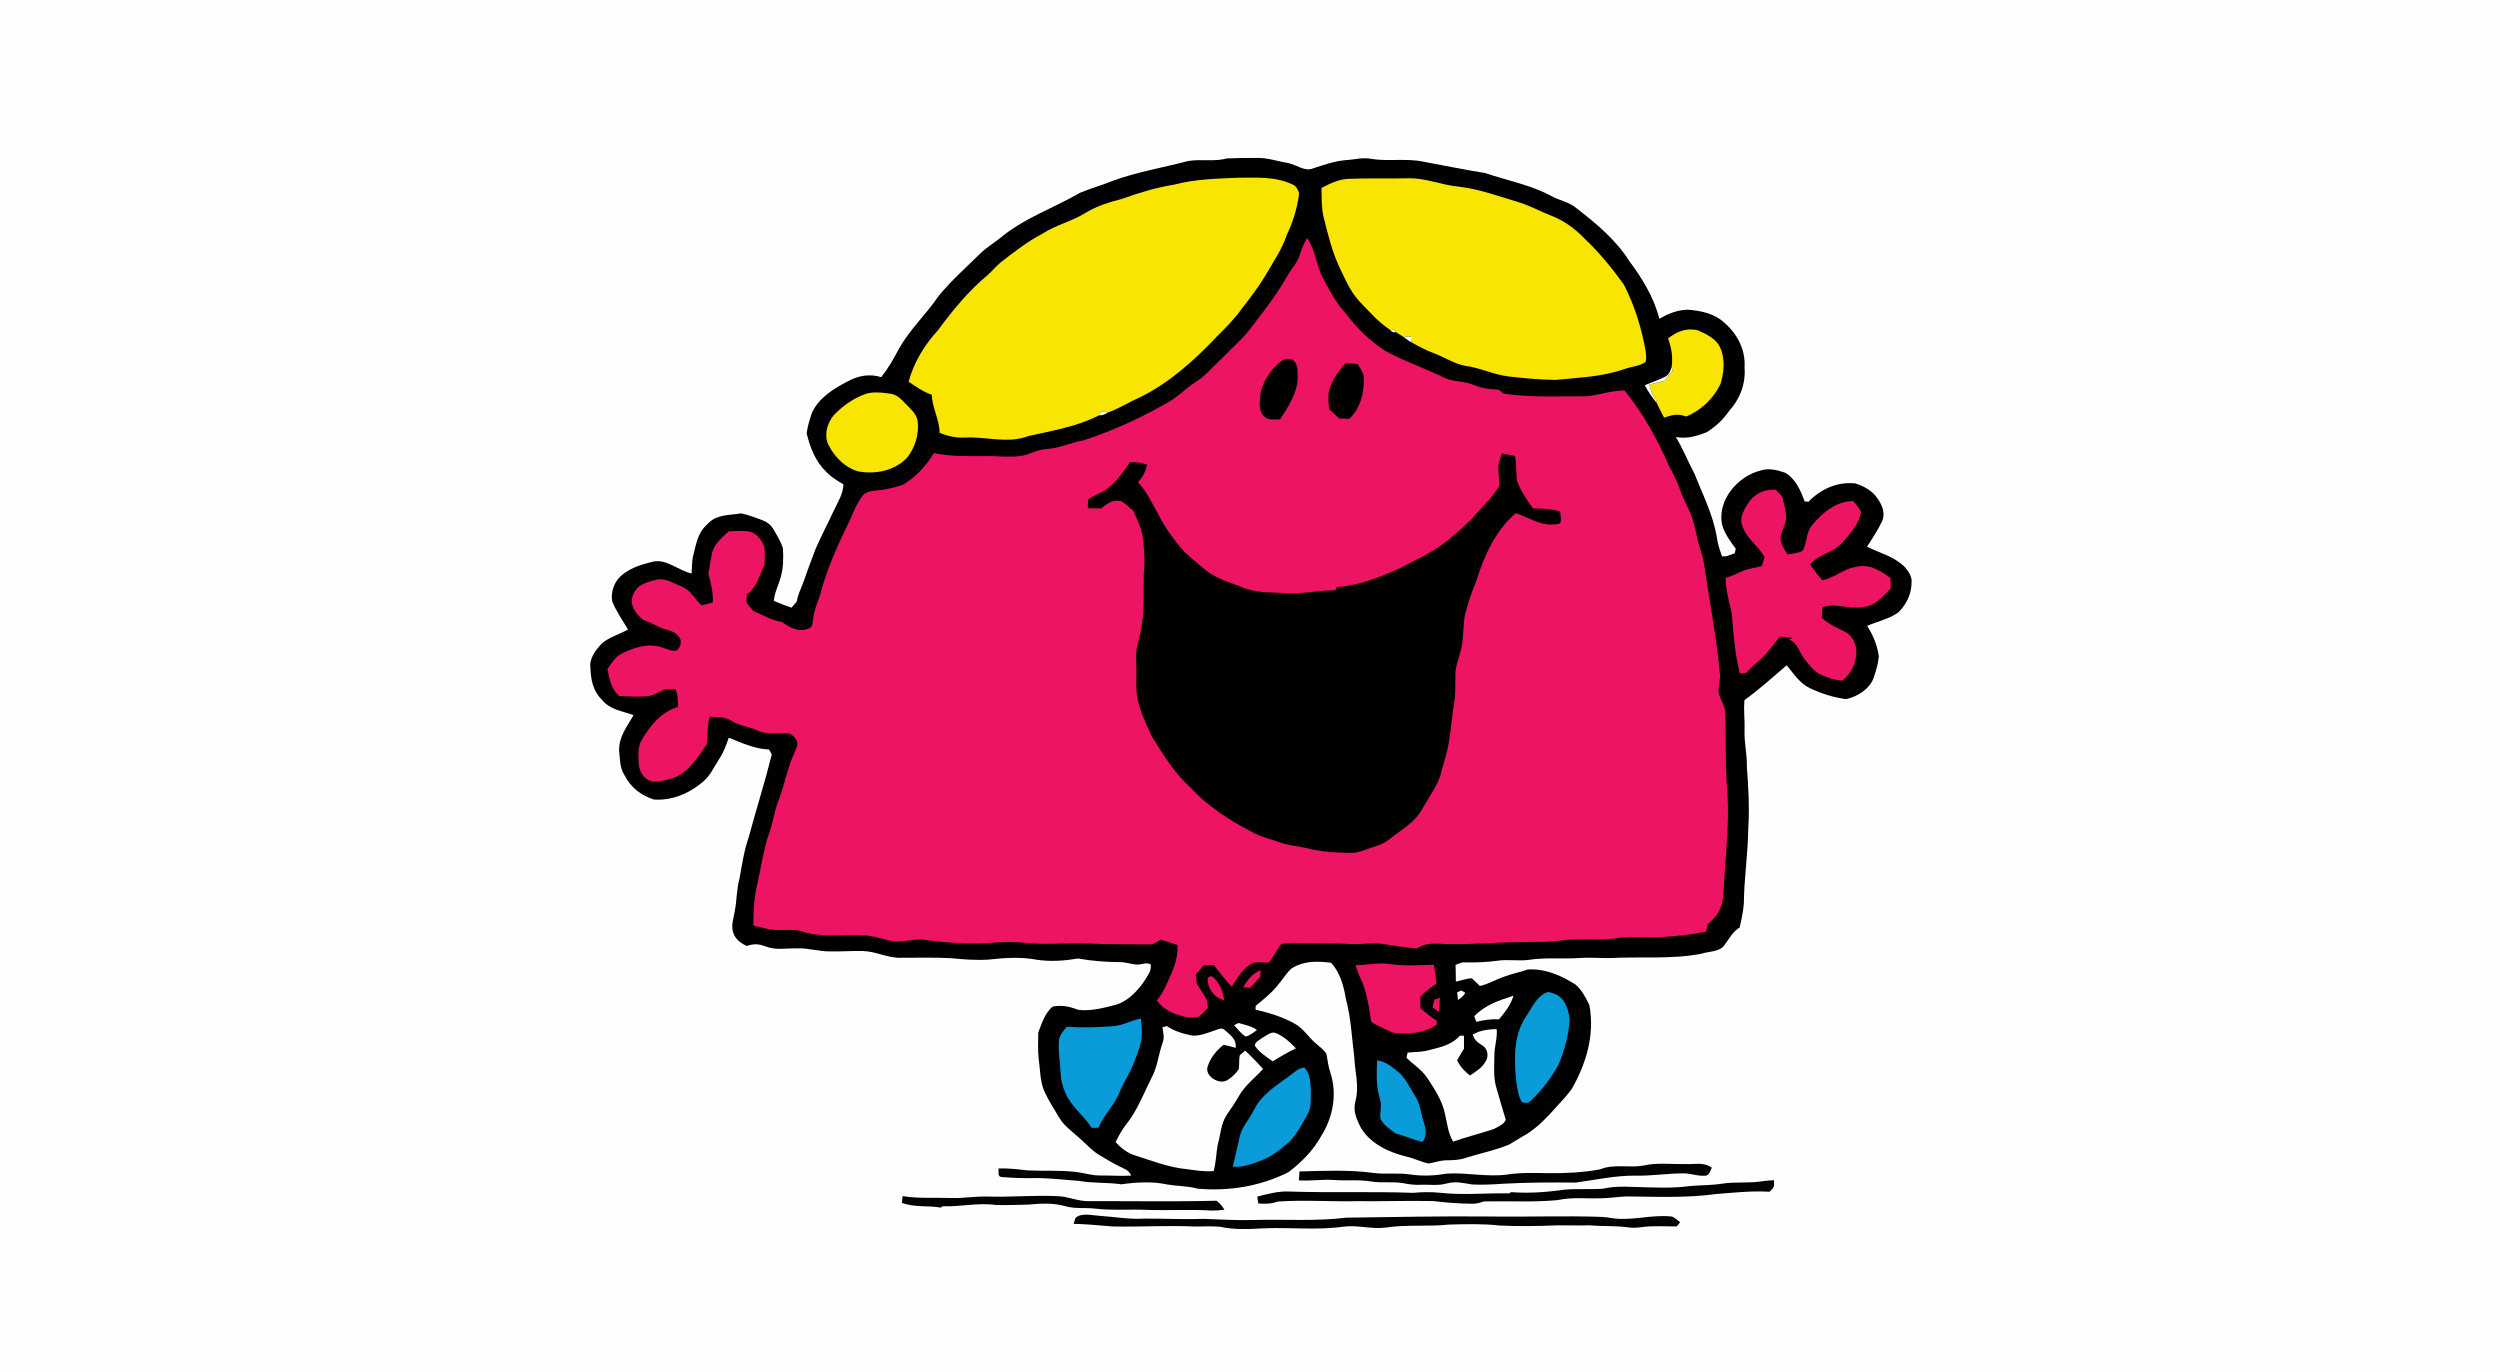 <svg width="1330" height="730" viewBox="0 0 1330 730" fill="none" xmlns="http://www.w3.org/2000/svg">
<rect x="0" y="0" width="1330" height="730" fill="#333333" stroke="none"/>
<g clip-path="url(#clip0_2_195)">
<path d="M0 0H1330V730H0V0Z" fill="#FEFEFE"/>
<path d="M652.879 84.253C658.125 84.033 663.382 84.058 668.627 84.009C674.214 83.85 679.85 85.851 685.424 86.79C689.669 87.644 694.146 91.401 698.427 89.62C704.344 87.681 709.894 85.704 716.188 85.156C720.897 84.912 724.983 83.558 729.692 84.558C738.718 85.948 748.208 84.131 757.064 85.985C768.104 88.034 779.253 90.291 790.317 92.109C801.807 96.085 814.457 98.33 825.496 104.392C829.936 106.82 834.73 107.381 838.707 110.796C849.014 118.725 859.81 127.727 866.763 138.852C873.618 147.989 879.998 158.442 882.767 169.616C887.451 166.823 892.416 164.895 897.929 164.749C903.955 165.249 910.006 166.359 915.08 169.836C923.216 175.825 928.779 185.12 928.108 195.464C928.779 204.125 925.68 212.285 919.874 218.665C916.629 223.288 912.909 226.789 908.151 229.839C902.735 232.01 897.466 233.632 891.537 232.486C895.38 238.719 897.929 245.501 901.406 251.893C905.87 263.213 911.299 273.606 913.336 285.78C913.824 289.329 914.909 292.672 916.153 296.014C916.946 295.977 917.727 295.941 918.52 295.904C919.959 295.343 921.411 294.831 922.887 294.331C923.058 293.538 923.241 292.745 923.424 291.94C920.374 287.719 917.373 283.901 916.056 278.717C913.726 265.836 924.57 253.284 936.659 250.307C941.038 248.929 945.295 250.014 949.516 251.417C955.273 254.601 957.896 260.871 960.055 266.738C960.726 266.811 961.384 266.897 962.055 266.97C968.63 260.2 977.413 256.162 986.964 257.175C991.514 258.529 996.308 261.212 998.918 265.299C1001.26 268.714 1003.11 272.898 1001.39 276.997C999.211 281.803 996.125 286.402 993.258 290.817C1000.66 294.587 1007.62 295.855 1013.57 301.881C1015.5 304.211 1017.34 306.931 1016.95 310.103C1016.92 316.031 1014.11 321.716 1009.91 325.79C1005.2 329.254 998.638 330.62 993.307 332.987C996.54 337.939 998.662 343.184 999.528 349.052C999.248 352.833 998.101 356.7 996.881 360.299C994.905 366.446 988.147 370.655 982.146 371.936C975.51 371.094 968.85 368.947 962.799 366.08C957.261 363.348 954.37 358.493 950.516 353.943C943.148 360.286 935.939 366.739 928.071 372.448C927.498 377.486 928.303 383.048 928.108 388.208C927.79 394.795 929.511 401.126 929.315 407.725C930.133 418.63 930.791 429.475 930.084 440.416C929.962 453.895 927.839 467.216 927.73 480.671C927.376 484.94 926.485 489.221 925.509 493.393C921.704 495.772 919.984 499.358 917.398 502.81C914.69 506.555 909.396 505.982 905.126 507.397C889.549 510.459 872.252 508.812 856.455 509.702C851.161 509.788 845.916 509.239 840.622 509.641C831.644 510.3 822.8 509.275 813.859 510.568C808.089 511.471 802.368 510.215 796.635 511.117C790.963 511.861 785.254 512.13 779.533 511.983C777.594 511.813 776.094 512.654 774.361 513.35C774.471 516.302 774.483 519.253 774.508 522.218C777.301 521.657 780.143 520.546 782.998 520.437C784.51 521.73 785.828 523.218 787.292 524.547C791.89 523.572 796.099 520.9 800.588 519.461C804.564 517.96 808.76 517.216 812.749 515.753C822.13 515.265 830.363 518.839 838.121 523.742C841.439 526.487 843.696 530.866 845.55 534.709C848.453 550.481 844.001 565.387 836.328 579.074C833.95 582.623 830.766 585.722 827.936 588.917C823.423 594.065 818.458 599.237 812.725 603.019C809.395 604.861 806.223 606.971 802.93 608.862C795.562 611.997 787.243 613.582 779.607 616.046C776.411 617.132 773.154 617.217 769.811 617.266C766.359 617.254 763.359 618.413 760.028 618.998C755.991 618.157 752.222 616.18 748.16 615.302C738.865 613.021 728.923 608.447 723.922 599.847C721.616 595.346 719.677 590.942 721.116 585.783C723.202 577.573 720.848 570.645 720.482 562.411C719.128 551.945 718.762 541.588 715.981 531.342C714.932 524.73 712.882 517.119 708.076 512.166C700.587 511.3 693.609 511.056 687.022 515.277C684.265 517.729 682.375 521.156 679.923 523.925C676.507 528.28 672.299 531.622 668.03 535.087C667.993 535.758 667.956 536.429 667.92 537.099C675.251 538.856 682.326 540.918 688.913 544.675C693.365 547.078 696.293 552.054 700.294 555.336C702.038 556.995 704.636 558.605 705.685 560.776C706.344 564.241 706.673 567.68 707.881 571.023C711.419 582.33 709.138 594.346 702.941 604.275C698.671 612.045 692.572 618.144 685.595 623.512C670.725 631.111 653.66 633.856 637.083 632.368C632.02 630.928 626.495 631.075 621.286 630.196C613.284 628.44 604.611 628.903 596.56 630.05C589.046 628.94 581.508 629.586 574.006 628.232C566.113 627.683 558.221 626.683 550.317 626.732C544.413 626.878 538.448 626.634 532.568 626.146C530.592 625.829 531.495 623.085 531.117 621.621C536.301 621.45 541.375 622.036 546.511 622.646C555.025 623.048 563.747 622.511 572.298 623.451C576.86 624.012 581.02 625.439 585.679 625.366C591.047 625.305 596.377 625.768 601.744 625.415C600.695 622.463 598.244 621.962 595.767 620.633C592.035 618.864 588.558 616.705 585.033 614.583C580.983 612.277 578.129 608.813 574.445 605.641C570.651 602.116 566.101 599.054 563.491 594.577C560.832 589.991 557.794 585.502 555.635 580.659C553.183 575.024 553.5 569.632 552.634 563.716C552.025 558.983 552.329 554.031 552.366 549.261C554.269 544.418 555.843 538.954 560.002 535.502C564.93 534.574 568.907 535.441 573.481 537.185C580.117 538.173 587.631 536.087 594.072 534.416C601.378 532.025 607.343 524.865 610.978 518.339C612.064 516.643 612.345 515.118 612.235 513.13C609.868 511.727 607.868 513.106 605.197 513.179C601.903 513.069 598.841 511.764 595.499 511.849C588.07 511.788 580.837 511.227 573.518 509.934C566.187 511.154 558.88 511.691 551.5 510.568C543.217 508.97 534.252 509.58 525.908 510.507C519.26 510.946 512.441 510.385 505.818 509.751C497.084 509.3 488.264 509.531 479.555 509.531C472.151 509.8 466.198 506.092 458.818 505.933C453.121 505.811 447.425 506.275 441.716 506.14C435.934 506.287 430.469 504.372 424.663 504.542C418.405 504.323 413.026 505.787 407.049 503.408C403.255 502.066 401.096 502.03 397.278 503.262C393.728 501.627 390.764 499.334 389.837 495.345C389.032 491.82 390.24 488.66 390.825 485.172C392.021 479.195 391.813 473.181 393.423 467.277C394.79 459.958 395.778 452.663 398.266 445.601C402.23 430.816 406.878 416.264 410.598 401.406C410.11 400.516 409.623 399.626 409.135 398.735C401.779 398.491 394.436 395.234 387.715 392.429C386.361 396.308 385.043 400.126 382.738 403.566C379.578 408.433 377.651 413.336 372.821 416.825C365.782 422.583 356.914 426.01 347.765 425.339C340.983 423.107 335.433 418.862 332.225 412.385C329.59 408.213 329.932 403.98 329.346 399.247C329.297 391.624 333.554 386.732 337.043 380.462C330.602 378.059 324.625 377.754 320.002 372.045C315.391 367.447 314.354 361.482 314.086 355.224C313.391 350.247 317.038 345.636 320.258 342.245C324.15 338.903 329.688 337.463 334.128 334.853C331.139 330.059 327.858 325.192 325.687 319.959C324.76 314.738 326.955 308.944 331.176 305.675C336.14 301.698 341.752 300.222 347.802 298.698C354.962 297.514 360.781 303.43 367.929 305.102C368.112 302.272 368.1 299.405 368.539 296.599C370.32 289.878 370.808 283.779 376.334 278.863C381.128 273.508 387.629 274.252 394.241 273.106C397.998 273.862 401.657 275.277 405.256 276.607C407.939 277.595 410.037 279.119 411.501 281.596C413.343 284.828 415.453 288.158 416.527 291.745C416.795 296.599 416.795 301.759 415.49 306.48C414.38 311.054 412.074 314.921 411.684 319.678C414.807 320.935 417.893 322.24 421.113 323.265C422.004 322.228 422.906 321.191 423.797 320.142C424.407 316.775 425.81 313.762 427.066 310.603C429.188 304.406 431.543 298.283 433.836 292.159C436.837 285.231 440.411 278.534 443.57 271.678C445.778 266.946 448.449 263.079 448.73 257.699C445.473 255.711 442.314 253.942 439.679 251.137C433.812 245.55 431.091 238.341 429.152 230.644C429.518 226.96 430.774 223.276 431.872 219.738C435.715 211.431 443.546 206.76 451.34 202.685C456.817 199.77 462.819 198.758 468.833 200.648C472.456 195.976 475.542 190.816 478.225 185.535C484.105 175.166 492.473 167.481 499.17 157.711C505.818 149.501 513.905 142.304 521.444 134.924C524.615 131.838 528.262 129.63 531.727 126.934C544.376 116.176 560.344 110.784 574.542 102.587C580.276 100.159 586.338 98.525 592.108 96.134C605.245 91.425 618.761 89.144 632.203 85.656C639.047 84.497 645.963 86.168 652.879 84.253Z" fill="#010101"/>
<path d="M658.881 94.548C669.14 94.585 678.325 93.731 687.901 98.256C689.608 99.037 690.816 101.233 691.109 103.038C690.145 110.723 687.888 118.042 684.546 125.019C681.899 132.851 677.349 139.425 673.238 146.513C669.469 152.782 665.053 158.54 660.564 164.298C656.734 169.762 652.026 174.349 647.354 179.057C635.656 191.463 621.969 203.759 606.575 211.309C600.647 213.883 595.353 217.396 589.241 219.519C587.021 218.567 585.496 218.384 584.594 220.995C573.225 226.899 559.49 229.192 547.084 231.985C536.325 236.133 524.81 232.278 513.722 232.754C508.611 233.022 504.598 232.144 499.877 230.302C499.841 223.142 495.901 217.189 495.73 210.004C491.131 208.479 487.362 205.735 483.385 203.076C486.081 193 491.851 183.424 498.926 175.788C506.842 165.054 515.21 154.832 525.518 146.244C527.872 144.146 529.848 141.731 532.227 139.682C539.46 134.119 546.474 128.532 554.623 124.312C561.917 119.542 570.42 117.749 577.738 113.102C583.691 109.528 590.083 107.551 596.768 105.856C605.99 102.562 615.089 99.708 624.811 98.195C636.07 95.207 647.317 95.073 658.881 94.548Z" fill="#F9E502"/>
<path d="M717.384 95.146C727.96 94.682 738.548 95.146 749.136 94.841C758.687 94.658 766.53 98.366 775.813 99.269C787.67 100.635 798.49 104.831 809.822 108.186C815.03 110.015 819.873 112.687 825.07 114.663C832.047 117.322 838 121.701 843.123 127.069C850.93 134.436 857.7 142.768 863.933 151.477C869.63 162.651 873.338 174.568 875.497 186.901C875.753 188.779 875.948 190.646 875.497 192.5C872.533 194.817 867.946 194.964 864.421 196.269C852.064 200.551 840.317 200.819 827.521 202.112C819.275 202.014 810.883 201.222 802.686 200.282C794.672 199.367 787.523 195.671 779.582 194.635C773.715 193.598 768.104 189.816 762.468 187.779C758.357 186.254 754.527 184.193 750.746 182.009C751.075 181.143 751.234 180.277 751.222 179.399C749.88 178.923 748.404 178.899 746.781 179.326C745.354 178.484 743.964 177.606 742.585 176.691C741.951 175.422 741.012 175.069 739.743 175.63C733.29 171.409 728.508 165.81 723.202 160.321C718.396 155.1 715.908 149.074 712.858 142.768C708.638 133.912 706.527 124.91 704.149 115.456C702.965 110.235 703.161 105.258 703.026 99.964C707.686 97.634 712.041 95.353 717.384 95.146Z" fill="#F9E502"/>
<path d="M695.415 126.69C699.83 133.046 700.05 140.377 703.478 147.244C707.052 154.38 710.967 161.309 716.347 167.274C721.958 174.678 728.594 181.119 736.34 186.279C746.22 191.865 757.296 195.635 767.518 200.575C772.849 203.417 778.521 202.49 784.083 204.796C788.377 206.577 792.756 207.125 797.367 207.308C798.209 208.004 799.051 208.699 799.892 209.394C813.53 211.48 826.826 210.797 840.622 210.822C848.795 211.187 856.089 207.626 864.25 207.748C873.911 219.604 881.547 233.315 887.658 247.306C889.854 251.6 892.172 255.748 893.709 260.334C895.331 265.445 898.271 269.922 899.991 274.996C902.052 280.144 902.394 285.609 904.138 290.83C905.102 293.794 906.041 296.746 906.517 299.844C909.371 319.398 913.165 338.671 914.982 358.481C915.263 361.506 914.324 364.653 914.226 367.715C914.568 371.399 917.41 374.741 917.788 378.425C918.41 393.026 917.678 407.786 919.032 422.326C919.911 438.001 918.252 453.115 917.239 468.704C916.861 473.937 917.3 478.926 914.946 483.757C913.555 487.136 911.067 489.392 908.444 491.82C908.2 493.076 907.956 494.32 907.712 495.577C900.003 497.297 892.196 497.919 884.328 498.504C876.143 499.017 868.141 497.833 860.151 499.102C850.698 500.59 840.976 498.992 831.559 500.175C824.459 501.493 817.531 500.871 810.127 501.2C796.672 501.188 783.351 502.627 769.872 502.213C764.054 502.188 758.967 501.066 753.844 504.603C747.769 504.018 741.731 503.164 735.705 502.2C729.923 501.273 724.434 502.554 718.689 502.213C710.967 501.749 703.209 501.956 695.463 501.81C690.913 501.822 686.132 501.456 681.631 502.213C679.325 505.457 677.508 509.007 675.044 512.166C672.421 512.093 669.481 511.605 666.907 512.239C661.308 514.521 658.478 520.217 655.258 524.938C651.782 521.266 648.805 517.241 645.658 513.301C643.902 513.386 642.145 513.484 640.401 513.569C638.998 515.155 637.595 516.753 636.192 518.326C636.351 519.985 636.522 521.644 636.692 523.303C638.632 526.194 640.376 529.207 642.194 532.184C642.34 533.538 642.474 534.892 642.621 536.233C641.023 537.856 639.4 539.783 637.436 540.954C635.338 541.54 632.972 541.393 630.837 541.052C624.762 539.649 619.224 537.526 615.492 532.245C617.688 529.39 619.371 526.487 620.835 523.193C623.823 516.423 626.909 510.361 626.385 502.737C623.469 501.773 620.554 500.773 617.627 499.858C615.528 501.041 613.918 502.505 611.369 502.408C600.354 502.261 589.363 502.456 578.36 501.92C567.163 501.456 556.489 502.81 545.438 501.566C540.534 501.09 535.691 501.017 530.775 501.334C517.833 502.469 504.622 501.773 491.765 499.944C487.459 499.456 483.544 500.407 479.311 500.846C474.59 501.371 470.65 499.541 466.064 498.565C453.634 495.516 439.008 499.773 426.92 495.577C422.406 494.198 418.259 494.845 413.648 494.784C409.403 494.833 404.951 493.308 400.803 492.381C400.815 485.184 401.108 478.121 402.682 471.07C404.963 461.69 406.012 452.224 409.244 443.063C411.343 437.586 411.83 431.743 414.014 426.327C416.661 419.521 418.247 412.299 420.601 405.383C421.577 402.431 423.285 399.699 424.09 396.698C424.797 394.039 422.284 391.233 419.979 390.306C414.002 389.513 408.549 391.306 402.987 388.598C398.376 386.439 393.399 386.195 389.044 383.426C385.446 381.157 381.75 381.523 377.7 381.316C375.858 386.159 376.944 391.087 375.955 395.966C371.101 403.041 366.892 410.262 358.768 413.702C355.023 414.922 350.791 416.105 346.826 415.703C342.679 414.776 340.117 410.567 339.812 406.53C339.568 402.687 339.336 398.174 340.849 394.551C345.631 386.342 351.278 379.072 360.671 376.022C360.854 372.509 360.513 369.85 359.378 366.532C357.524 366.507 355.67 366.556 353.828 366.69C350.486 367.922 347.753 370.155 344.179 370.399C339.361 370.874 334.238 370.435 329.383 370.24C324.955 366.251 324.467 361.482 323.125 356.005C325.272 352.797 327.102 349.771 330.578 347.808C337.507 344.343 344.789 341.904 352.486 344.526C354.901 345.221 357.731 346.917 360.22 345.941C362.269 344.197 363.062 340.415 360.915 338.476C358.061 334.877 354.169 335.524 350.254 333.353C347.546 331.852 344.655 330.828 341.837 329.559C338.239 326.448 334.847 322.033 336.604 316.983C338.446 311.152 343.777 309.712 349.095 308.48C353.486 307.139 358.585 310.408 362.586 312.006C367.77 314.116 369.307 318.507 373.235 322.045C375.285 321.642 377.273 321.032 379.261 320.41C379.395 315.165 378.273 310.225 376.809 305.223C377.639 301.357 378.017 297.38 378.993 293.55C380.469 288.854 384.165 285.926 387.605 282.693C391.484 282.547 395.814 282.023 399.596 283.011C402.938 284.34 405.524 287.609 406.597 290.988C407.134 294.123 406.78 297.465 406.744 300.637C403.609 306.456 402.999 312.213 397.254 316.287C397.217 317.763 397.205 319.239 397.18 320.703C398.388 322.155 399.583 323.606 400.791 325.046C405.926 327.156 410.318 330.096 415.929 330.84C420.345 334.036 424.919 336.573 430.445 334.28C432.592 333.548 432.275 330.242 432.726 328.425C433.226 324.058 435.068 320.496 436.312 316.336C439.899 302.674 445.839 289.537 452.048 276.887C454.012 272.532 455.915 267.543 458.891 263.798C460.733 261.395 463.319 261.298 466.076 260.968C470.943 260.578 475.761 259.419 480.372 257.87C487.398 253.735 492.546 247.88 496.901 241.049C506.123 243 515.32 242.659 524.688 242.634C530.653 242.561 536.972 243.391 542.864 242.598C547.645 241.976 551.476 239.268 556.391 238.89C563.332 238.67 569.273 235.523 576.055 234.352C591.9 229.314 607.173 222.227 621.567 213.92C626.861 210.968 630.91 206.552 635.973 203.32C641.328 199.99 645.451 194.72 650.208 190.536C655.563 184.876 661.735 179.753 666.261 173.446C672.884 164.761 679.423 156.515 684.753 146.952C686.79 143.17 690.206 139.852 691.389 135.79C692.377 132.533 693.573 129.581 695.415 126.69Z" fill="#EE1464"/>
<path d="M903.235 175.727C907.48 177.533 912.945 180.228 914.982 184.608C917.91 190.597 917.263 198.331 915.214 204.491C911.445 212.102 904.992 218.409 897.039 221.568C892.476 219.873 889.634 220.751 885.279 222.19C883.913 219.641 882.632 217.055 881.413 214.432C881.278 213.834 881.144 213.249 881.01 212.651C878.839 210.407 878.363 207.613 877.387 204.735C880.132 203.881 882.876 203.185 885.682 202.6C886.792 200.526 888.012 199.099 889.805 197.586C889.646 196.818 889.488 196.037 889.329 195.269C890.061 189.828 889.232 185.132 887.402 180.033C892.171 176.374 897.136 174.239 903.235 175.727Z" fill="#F9E502"/>
<path d="M739.742 175.63C741.011 175.069 741.95 175.422 742.584 176.691C741.389 176.996 740.437 176.642 739.742 175.63Z" fill="#FEFEFE"/>
<path d="M746.781 179.326C748.403 178.899 749.879 178.923 751.221 179.399C751.233 180.277 751.075 181.143 750.745 182.009C749.318 181.265 748.049 180.302 746.781 179.326Z" fill="#FEFEFE"/>
<path d="M687.571 191.317C690.633 193.634 690.316 196.879 690.377 200.343C690.56 208.455 685.278 216.603 680.972 223.178C678.435 222.934 674.678 223.788 672.811 221.775C669.615 219.104 670.03 215.066 670.36 211.322C671.006 203.856 675.617 196.891 681.374 192.317C683.143 190.816 685.412 190.67 687.571 191.317Z" fill="#010101"/>
<path d="M722.263 193.659C723.483 195.659 725.129 197.879 725.52 200.221C725.959 208.528 723.97 216.872 717.847 222.812C716.066 222.764 714.285 222.715 712.504 222.678C710.723 221.007 708.93 219.336 707.112 217.689C706.808 214.31 706.259 210.956 707.112 207.626C708.723 202.063 711.943 197.538 715.761 193.293C717.932 193.281 720.104 193.427 722.263 193.659Z" fill="#010101"/>
<path d="M889.329 195.269C889.488 196.037 889.647 196.818 889.805 197.586C888.012 199.099 886.792 200.526 885.682 202.6C882.877 203.185 880.132 203.881 877.387 204.735C878.363 207.613 878.839 210.407 881.01 212.651C881.144 213.249 881.279 213.834 881.413 214.432C878.985 211.431 876.79 208.406 875.033 204.966C878.619 203.405 882.401 202.21 885.865 200.404C888.049 199.331 888.561 197.379 889.329 195.269Z" fill="#FEFEFE"/>
<path d="M474.139 209.516C477.713 210.212 479.567 212.59 481.982 215.006C484.568 217.75 487.642 220.202 488.203 224.166C489.008 231.01 486.825 238.231 482.495 243.574C475.798 250.539 465.563 252.503 456.293 250.734C449.767 248.77 444.29 243.403 441.167 237.45C438.032 232.315 439.923 225.008 443.704 220.726C448.193 216.116 453.695 212.066 459.782 209.846C464.124 208.065 469.589 208.906 474.139 209.516Z" fill="#F9E502"/>
<path d="M589.241 219.519C587.778 220.629 586.411 220.934 584.594 220.995C585.496 218.384 587.021 218.567 589.241 219.519Z" fill="#FEFEFE"/>
<path d="M806.028 242.598C806.808 247.099 806.455 251.698 807.15 256.174C809.077 261.273 812.383 266.018 815.53 270.446C820.47 270.471 825.167 270.873 829.985 271.996C830.058 274.033 831.022 276.777 829.79 278.546C820.568 280.717 814.347 275.618 806.418 272.996C796.049 281.608 789.487 295.648 785.681 308.334C783.144 314.592 780.802 320.874 779.301 327.485C778.411 332.596 778.667 337.842 777.764 342.953C777.13 347.588 775.105 351.857 774.434 356.444C773.934 361.896 774.654 367.3 773.751 372.777C772.47 380.401 771.982 388.135 770.653 395.759C769.848 400.723 768.14 405.31 766.908 410.177C765.395 417.374 760.455 423.388 756.844 430.06C752.514 437.818 745.683 441.234 738.974 446.589C735.266 449.675 731.057 450.248 726.715 451.944C724.08 452.932 721.482 453.786 718.627 453.725C710.76 453.688 702.575 453.139 694.926 451.163C690.242 449.992 685.741 449.919 681.252 448.26C676.056 446.345 670.847 445.393 666.004 442.575C653.806 436.281 642.523 428.974 633.167 418.825C624.567 411.055 618.846 401.48 612.771 391.745C608.758 383.097 604.062 373.57 604.513 363.812C604.635 359.237 604.525 354.687 604.403 350.113C604.111 343.867 606.855 338.573 607.404 332.328C609.002 323.277 608.234 314.348 608.49 305.26C609.209 298.819 608.77 292.415 607.977 286.011C607.245 280.79 605.013 276.582 602.976 271.825C600.866 270.068 598.865 267.97 596.474 266.616C591.9 265.543 589.156 267.909 585.789 270.471C583.435 270.459 581.068 270.41 578.714 270.361C578.775 268.8 578.738 267.25 578.885 265.701C582.093 263.359 585.984 262.347 589.217 259.932C594.108 256.309 597.706 250.697 601.268 245.818C604.476 245.818 607.184 246.172 610.234 247.172C609.331 251.246 608.136 253.442 605.452 256.492C610.307 261.847 613.052 268.043 616.589 274.264C619.749 280.62 623.908 286.328 628.47 291.744C631.886 295.806 636.143 298.624 640.034 302.162C645.414 307.017 652.781 309.505 659.454 311.823C666.858 315.543 676.287 315.092 684.472 315.519C693.243 316.08 701.684 313.957 710.442 314.055C710.638 313.469 710.845 312.896 711.052 312.323C722.677 311.664 734.351 306.992 744.902 302.223C753.222 297.831 762.382 293.745 769.714 287.829C774.861 283.462 779.887 279.583 784.315 274.533C788.633 269.58 794 264.579 797.294 258.907C798.087 256.296 797.086 253.088 797.147 250.344C796.879 247.111 797.879 244.232 799.026 241.293C801.368 241.646 803.698 242.147 806.028 242.598Z" fill="#010101"/>
<path d="M944.709 260.541C945.856 261.761 947.003 262.969 948.149 264.177C948.966 267.799 950.052 271.069 950.247 274.789C950.564 279.339 946.295 283.877 947.454 288.329C948.235 290.671 949.662 292.855 950.882 295.001C953.419 294.465 956.627 294.343 958.859 293.074C961.47 289.293 960.579 283.486 963.86 279.656C969.081 273.069 977.071 266.323 985.964 266.604C987.403 268.373 989.086 270.215 990.099 272.264C989.196 278.424 984.231 284.194 980.133 288.646C975.266 294.245 967.874 294.453 963.043 300.259C965.007 303.223 967.069 306.041 969.472 308.676C975.985 307.407 980.596 302.686 987.147 301.588C994.246 299.808 1000.28 303.43 1005.77 307.48C1005.81 309.334 1005.86 311.201 1005.9 313.055C1001.26 317.458 997.698 322.667 990.684 322.923C983.17 324.338 976.73 320.423 969.545 323.106C969.472 324.985 969.374 326.851 969.264 328.73C972.802 331.999 976.791 333.853 981.109 335.841C985.061 337.72 986.964 341.367 987.549 345.551C987.818 352.248 985.317 357.969 980.047 362.14C975.4 361.665 971.045 360.201 966.934 358.005C964.202 356.066 962.043 353.199 959.994 350.577C956.895 346.758 956.737 342.294 951.784 340.22C952.455 339.94 953.114 339.659 953.773 339.379C951.504 339.135 949.235 338.915 946.966 338.708C943.282 342.953 940.501 347.466 936.353 350.979C933.719 353.236 931.194 355.553 928.839 358.103C927.766 358.164 926.692 358.225 925.607 358.286C922.972 347.82 922.142 337.183 921.325 326.473C919.971 320.13 918.093 314.043 917.995 307.48C921.606 306.443 924.851 304.675 928.29 303.26C931.291 302.442 934.353 301.93 937.354 301.101C937.805 299.527 938.281 297.941 938.757 296.368C934.89 289.5 929.01 286.694 926.778 279.302C925.204 275.082 927.961 271.056 930.084 267.604C933.475 262.493 938.635 260.176 944.709 260.541Z" fill="#EE1464"/>
<path d="M739.682 512.91C747.501 514.081 755.003 513.362 762.846 513.288C763.407 516.643 763.944 519.985 764.152 523.376C760.943 525.365 758.235 527.609 755.601 530.305C755.637 532.318 755.674 534.33 755.723 536.343C758.406 538.795 761.224 541.003 764.286 542.967C764.347 543.625 764.396 544.296 764.457 544.955C757.784 549.773 749.977 550.212 742.036 549.615C738.584 548.663 735.388 546.651 732.131 545.187C731.021 544.528 729.472 544.052 729.338 542.564C728.179 535.087 726.996 526.743 723.544 519.924C722.543 517.838 721.836 515.655 721.177 513.435C727.398 513.532 733.607 511.873 739.682 512.91Z" fill="#EE1464"/>
<path d="M670.664 516.094C670.579 517.338 670.493 518.583 670.408 519.839C668.566 521.656 666.81 523.523 665.114 525.487C663.858 525.401 662.601 525.328 661.345 525.255C663.845 521.01 666.078 518.192 670.664 516.094Z" fill="#EE1464"/>
<path d="M645.451 519.888C648.951 523.059 650.647 527.487 651.232 532.098C645.975 530.866 642.194 525.718 642.511 520.376C643.316 519.436 644.438 518.973 645.451 519.888Z" fill="#EE1464"/>
<path d="M777.362 526.938C778.082 527.316 778.802 527.707 779.509 528.109C778.68 529.951 777.24 530.866 775.654 531.976C775.496 530.634 775.362 529.293 775.228 527.939C775.935 527.597 776.655 527.268 777.362 526.938Z" fill="#FEFEFE"/>
<path d="M825.813 528.329C832.01 529.902 834.339 536.172 834.949 541.893C834.84 550.347 832.266 558.873 829.021 566.631C825.24 573.426 820.312 579.988 814.652 585.343C812.98 586.917 811.809 586.978 809.65 586.392C807.357 582.538 807.015 577.317 806.381 572.95C805.418 561.337 805.564 549.322 812.675 539.502C814.627 536.404 816.506 532.684 819.275 530.268C821.324 528.658 823.081 526.963 825.813 528.329Z" fill="#099CD9"/>
<path d="M805.174 529.719C803.71 534.66 800.722 538.392 797.477 542.271C793.244 542.064 789.487 542.625 785.401 543.625C785.047 542.625 784.681 541.613 784.315 540.612C790.133 534.574 797.391 532.244 805.174 529.719Z" fill="#FEFEFE"/>
<path d="M766.018 530.769C765.908 533.306 765.725 535.831 765.481 538.344C764.371 537.478 763.236 536.636 762.078 535.831C762.407 534.44 762.785 533.086 763.224 531.744C764.151 531.415 765.078 531.086 766.018 530.769Z" fill="#EE1464"/>
<path d="M606.929 541.918C607.392 546.394 607.892 550.566 606.807 555.031C605.965 558.349 604.66 561.569 603.477 564.789C601.305 570.803 597.585 575.987 595.206 581.94C592.474 588.527 587.058 593.236 584.435 599.932C583.215 599.969 581.983 600.006 580.763 600.03C576.214 592.943 569.809 588.783 566.723 581.257C565.32 578.061 564.406 574.719 564.271 571.206C564.101 565.472 562.942 559.69 563.32 554.006C563.381 550.92 565.735 548.529 567.504 546.224C575.774 546.821 584.057 546.565 592.315 545.907C597.585 545.541 601.757 542.784 606.929 541.918Z" fill="#099CD9"/>
<path d="M658.783 544.248C662.308 545.199 665.712 545.748 668.712 547.98C666.846 549.212 664.846 551.03 662.613 551.469C660.222 549.761 658.478 547.614 656.551 545.431C657.295 545.028 658.027 544.638 658.783 544.248Z" fill="#FEFEFE"/>
<path d="M618.432 546.48C619.212 546.248 619.993 546.053 620.774 545.882C624.946 548.712 629.495 549.956 634.363 550.957C638.449 551.201 642.779 549.383 646.585 548.053C648.33 547.517 649.94 546.504 651.538 547.956C654.673 550.774 657.82 552.738 657.442 557.458C655.27 556.958 653.123 556.153 650.903 555.885C647.256 558.69 644.121 562.569 642.621 566.948C640.364 572.23 648.366 577.183 652.696 574.78C655.173 573.279 657.539 571.218 659.052 568.717C659.405 566.314 659.015 563.679 659.613 561.349C660.54 560.52 661.467 559.715 662.418 558.922C665.773 562.033 668.92 565.277 671.957 568.705C667.347 573.718 662.357 577.329 658.918 583.379C657.039 586.758 654.807 589.869 652.648 593.053C649.354 598.188 649.488 603.226 647.817 608.983C646.988 613.655 646.951 618.388 645.658 623.011C640.73 623.426 636.009 622.646 631.154 621.95C622.055 621.17 612.808 617.522 604.123 614.778C599.829 613.521 596.438 610.85 593.499 607.581C595.17 604.263 596.89 601.006 599.207 598.078C604.928 591.003 608.49 581.684 612.564 573.511C615.748 567.79 616.224 561.179 618.456 554.921C619.651 551.981 618.773 549.444 618.432 546.48Z" fill="#FEFEFE"/>
<path d="M796.233 547.492C796.709 552.286 794.977 556.678 795.025 561.447C794.94 567.083 794.379 573.438 796.111 578.842C797.758 584.453 799.307 590.101 801.063 595.675C800.417 598.005 796.721 599.603 794.659 600.64C787.523 603.067 780.168 604.836 773.056 607.337C770.336 602.689 769.909 597.676 768.702 592.443C767.299 585.587 763.017 579.073 759.187 573.304C756.211 568.888 751.917 566.424 748.27 562.764L748.818 559.995C752.039 559.593 755.406 559.764 758.516 559.093C765.384 557.287 771.678 556.434 776.765 550.932C777.448 550.957 778.143 550.993 778.838 551.018C778.838 553.311 778.85 555.616 778.838 557.91C777.557 559.934 776.362 561.996 775.179 564.082C776.85 567.522 779.021 569.815 782.022 572.145C785.23 569.974 788.292 568.278 790.28 564.802C792.159 562.167 791.512 557.873 788.633 556.19C786.084 554.506 784.376 553.482 783.474 550.347C784.498 549.847 785.547 549.371 786.596 548.919C789.731 547.822 792.939 547.553 796.233 547.492Z" fill="#FEFEFE"/>
<path d="M678.325 549.444C682.558 551.03 686.376 554.457 689.425 557.714C685.168 559.764 681.094 562.13 677.056 564.594C673.75 562.313 669.847 559.788 667.615 556.385C667.664 554.055 669.993 553.36 671.579 552.115C673.458 551.091 676.08 548.834 678.325 549.444Z" fill="#FEFEFE"/>
<path d="M732.631 564.106C736.889 564.704 739.963 567.095 743.183 569.73C747.574 572.901 750.038 578.756 752.954 583.318C755.771 587.661 755.82 592.284 757.443 597.066C758.565 600.335 759.199 604.568 756.808 607.434C751.905 606.605 747.477 604.129 742.573 603.092C739.767 600.859 735.498 598.347 734.339 594.797C733.998 591.235 735.339 588.064 734.107 584.489C731.887 577.695 732.461 571.157 732.631 564.106Z" fill="#099CD9"/>
<path d="M693.939 567.949C697.232 571.474 697.22 576.402 697.366 580.928C697.257 585.173 697.793 589.21 695.525 592.967C692.365 598.542 689.34 604.678 684.351 608.764C680.655 611.911 676.532 615.107 672.019 616.961C666.688 619.023 661.687 621.133 655.819 620.694C657.222 615.278 658.296 609.776 659.613 604.336C660.93 599.127 664.626 595.602 667.127 590.479C671.043 582.391 678.862 577.646 685.803 572.499C688.169 570.864 690.926 567.985 693.939 567.949Z" fill="#099CD9"/>
<path d="M896.734 619.254C901.893 619.572 906.187 618.01 910.688 621.218C909.944 622.621 909.53 624.744 907.907 625.378C904.187 625.951 900.405 624.536 896.697 624.256C887.707 624.097 878.9 625.671 869.91 625.439C859.102 625.378 848.782 627.708 838.207 629.135C825.216 629.025 812.224 629.025 799.233 629.769C793.951 630.147 788.548 630.404 783.254 630.147C778.691 629.44 774.569 628.318 769.945 629.538C764.993 630.989 760.272 630.062 755.222 630.318C752.38 630.404 749.599 630.062 746.818 629.513C741.17 628.415 735.4 629.513 729.63 628.574C723.19 627.452 716.639 628.257 710.089 627.781C703.685 627.232 697.403 628.427 691.011 627.952C691.072 626.366 691.181 624.792 691.328 623.207C704.429 622.889 717.822 622.243 730.838 624.024C737.376 624.878 743.939 623.792 750.428 624.841C756.93 625.793 763.419 625.451 769.884 624.353C780.497 623.707 790.926 626.256 801.649 624.89C808.98 623.719 816.164 624 823.557 624.134C832.742 624.219 842.183 623.792 851.21 622.097C858.956 618.998 866.226 621.462 874.13 620.108C881.315 618.376 889.317 619.462 896.734 619.254Z" fill="#010101"/>
<path d="M943.77 627.879C943.953 631.245 943.929 631.709 941.379 634.014C931.767 633.441 922.326 634.49 912.774 635.246C897.075 637.418 880.803 636.625 864.994 636.503C861.322 636.637 857.712 637.247 854.04 637.381C845.404 637.979 837.133 636.6 828.558 638.467C815.64 639.686 802.381 638.845 789.426 639.174C787.413 639.845 785.449 640.443 783.303 640.394C776.337 640.345 769.47 639.796 762.553 638.979C749.148 638.674 735.717 639.186 722.299 639.016C708.332 639.357 693.768 638.259 679.715 639.223C676.312 640.504 672.994 640.528 669.42 640.26C669.225 639.04 669.042 637.82 668.859 636.588C674.25 635.197 680.118 633.624 685.705 633.892C707.613 634.624 729.874 633.795 751.721 634.588C756.54 634.148 761.358 634.051 766.176 634.563C778.35 635.905 790.585 634.636 802.966 634.88L803.869 634.209C813.298 634.954 822.959 634.234 832.315 632.904C839.146 632.294 846.014 632.88 852.893 632.38C858.114 631.196 863.372 631.184 868.69 631.44C878.595 631.648 889.146 632.38 898.966 630.977C904.736 630.465 910.493 630.611 916.239 629.708C923.131 628.61 930.047 629.574 936.915 628.501C939.184 628.123 941.465 627.988 943.77 627.879Z" fill="#010101"/>
<path d="M480.214 636.332C488.948 637.747 497.608 637.015 506.391 637.344C512.527 637.54 518.54 636.405 524.676 636.564C537.252 636.942 549.902 635.795 562.478 636.344C568.407 636.454 573.652 639.259 579.556 639.003C602.098 638.942 624.689 639.357 647.219 638.784C649 640.211 650.245 641.577 651.391 643.59C649 643.822 646.634 644.09 644.231 644.005C632.862 643.309 621.469 644.066 610.076 643.651C600.695 643.212 591.425 644.102 582.117 642.931C576.738 642.419 571.712 643.163 566.443 641.626C559.844 639.772 553.366 640.309 546.645 640.87C540.961 640.967 535.252 641.236 529.568 641.028C520.163 639.699 510.941 642.114 501.426 641.724L500.585 642.455C493.741 641.236 486.276 642.431 479.823 639.906C479.909 638.698 480.031 637.515 480.214 636.332Z" fill="#010101"/>
<path d="M584.52 646.774C592.778 647.298 600.683 648.811 608.953 648.298C619.492 648.25 630.019 648.811 640.571 648.433C649.512 648.75 658.417 649.323 667.383 649.03C683.521 648.579 700.184 649.811 716.2 647.798C741.414 647.481 766.603 646.92 791.829 647.176C811.773 647.505 831.68 646.7 851.624 647.371C853.698 647.469 855.711 647.701 857.736 648.091C868.421 649.591 878.497 646.042 889.232 647.176C890.951 647.603 892.391 649.201 893.83 650.213C893.245 650.958 892.659 651.714 892.086 652.458C885.853 652.495 879.863 651.994 873.642 652.8C871.178 653.129 868.751 653.324 866.275 652.97C859.37 652.007 852.466 652.482 845.55 651.848C839.817 652.08 834.096 651.811 828.375 651.885C818.25 652.312 808.052 652.458 797.916 651.994C789.096 650.97 779.972 651.25 771.08 651.458C759.833 652.69 748.11 651.336 736.937 653.104C729.484 653.983 722.397 651.653 714.956 652.556C700.806 654.593 686.497 652.873 672.274 653.47C664.736 653.897 656.514 654.324 649.11 652.641C644.645 652.214 640.217 652.519 635.753 652.507C621.127 651.836 606.416 652.8 591.79 652.47C584.886 651.946 578.092 651.202 571.151 651.08L572.151 647.957C575.188 645.054 580.739 646.53 584.52 646.774Z" fill="#010101"/>
</g>
<defs>
<clipPath id="clip0_2_195">
<rect width="1330" height="730" fill="white"/>
</clipPath>
</defs>
</svg>
